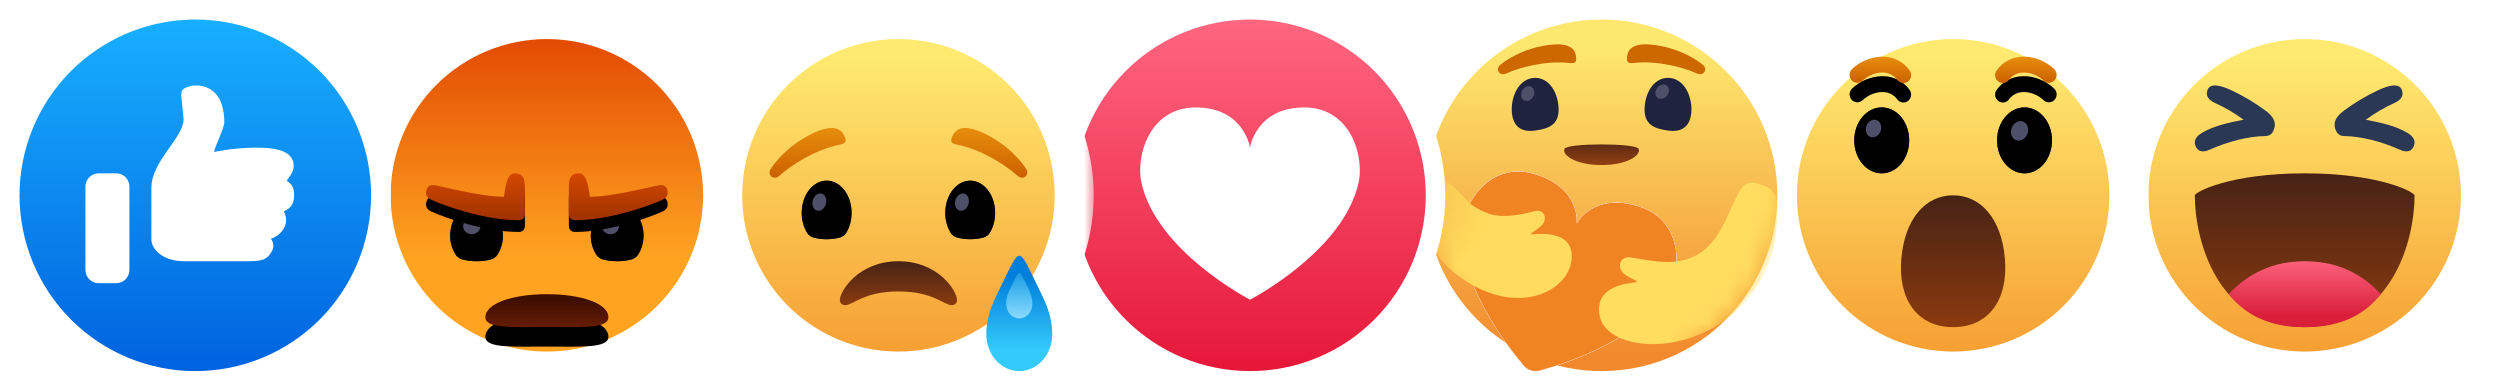 <svg width="128" height="20" viewBox="0 0 128 20" fill="none" xmlns="http://www.w3.org/2000/svg">
<mask id="path-1-outside-1_0_1" maskUnits="userSpaceOnUse" x="108" y="0" width="20" height="20" fill="black">
<rect fill="white" x="108" width="20" height="20"/>
<path d="M127 10C127 12.387 126.052 14.676 124.364 16.364C122.676 18.052 120.387 19 118 19C115.613 19 113.324 18.052 111.636 16.364C109.948 14.676 109 12.387 109 10C109 7.613 109.948 5.324 111.636 3.636C113.324 1.948 115.613 1 118 1C120.387 1 122.676 1.948 124.364 3.636C126.052 5.324 127 7.613 127 10Z"/>
</mask>
<path d="M127 10C127 12.387 126.052 14.676 124.364 16.364C122.676 18.052 120.387 19 118 19C115.613 19 113.324 18.052 111.636 16.364C109.948 14.676 109 12.387 109 10C109 7.613 109.948 5.324 111.636 3.636C113.324 1.948 115.613 1 118 1C120.387 1 122.676 1.948 124.364 3.636C126.052 5.324 127 7.613 127 10Z" fill="url(#paint0_linear_0_1)"/>
<path d="M118 19V20V19ZM109 10H108H109ZM118 1V0V1ZM126 10C126 12.122 125.157 14.157 123.657 15.657L125.071 17.071C126.946 15.196 128 12.652 128 10H126ZM123.657 15.657C122.157 17.157 120.122 18 118 18V20C120.652 20 123.196 18.946 125.071 17.071L123.657 15.657ZM118 18C115.878 18 113.843 17.157 112.343 15.657L110.929 17.071C112.804 18.946 115.348 20 118 20V18ZM112.343 15.657C110.843 14.157 110 12.122 110 10H108C108 12.652 109.054 15.196 110.929 17.071L112.343 15.657ZM110 10C110 7.878 110.843 5.843 112.343 4.343L110.929 2.929C109.054 4.804 108 7.348 108 10H110ZM112.343 4.343C113.843 2.843 115.878 2 118 2V0C115.348 0 112.804 1.054 110.929 2.929L112.343 4.343ZM118 2C120.122 2 122.157 2.843 123.657 4.343L125.071 2.929C123.196 1.054 120.652 0 118 0V2ZM123.657 4.343C125.157 5.843 126 7.878 126 10H128C128 7.348 126.946 4.804 125.071 2.929L123.657 4.343Z" fill="white" mask="url(#path-1-outside-1_0_1)"/>
<path d="M112.375 10.009C112.375 12.276 113.507 16.75 118 16.75C122.492 16.75 123.625 12.276 123.625 10.009C123.625 9.83 121.814 8.875 118 8.875C114.186 8.875 112.375 9.83 112.375 10.009Z" fill="url(#paint1_linear_0_1)"/>
<path d="M114.109 15.062C115.013 16.182 116.254 16.75 118.011 16.75C119.77 16.75 120.998 16.182 121.903 15.062C121.283 14.401 120.104 13.375 118.011 13.375C115.919 13.375 114.73 14.401 114.109 15.062Z" fill="url(#paint2_linear_0_1)"/>
<path d="M115.99 5.662C116.285 5.873 116.554 6.174 116.451 6.548C116.371 6.834 116.233 6.964 115.976 6.966C115.099 6.978 114.055 7.253 113.157 7.654C113.084 7.687 112.935 7.753 112.783 7.75C112.644 7.747 112.501 7.685 112.415 7.483C112.34 7.307 112.333 7.047 112.726 6.811C113.339 6.439 114.14 6.271 114.874 6.131C114.413 5.791 113.917 5.501 113.394 5.267C112.914 5.049 112.967 4.753 113.031 4.592C113.174 4.236 113.716 4.372 114.244 4.621C114.859 4.909 115.444 5.257 115.99 5.662ZM120.014 5.662C120.558 5.257 121.143 4.909 121.757 4.621C122.286 4.372 122.826 4.236 122.97 4.592C123.034 4.753 123.087 5.049 122.607 5.267C122.085 5.501 121.589 5.791 121.13 6.131C121.861 6.269 122.663 6.439 123.275 6.811C123.668 7.047 123.66 7.306 123.586 7.483C123.499 7.686 123.357 7.747 123.218 7.75C123.066 7.753 122.917 7.687 122.844 7.654C121.948 7.253 120.904 6.979 120.027 6.966C119.771 6.964 119.632 6.834 119.552 6.55C119.45 6.175 119.718 5.875 120.014 5.663V5.662Z" fill="#2A3755"/>
<mask id="path-6-outside-2_0_1" maskUnits="userSpaceOnUse" x="90" y="0" width="20" height="20" fill="black">
<rect fill="white" x="90" width="20" height="20"/>
<path d="M109 10C109 12.387 108.052 14.676 106.364 16.364C104.676 18.052 102.387 19 100 19C97.613 19 95.324 18.052 93.636 16.364C91.948 14.676 91 12.387 91 10C91 7.613 91.948 5.324 93.636 3.636C95.324 1.948 97.613 1 100 1C102.387 1 104.676 1.948 106.364 3.636C108.052 5.324 109 7.613 109 10Z"/>
</mask>
<path d="M109 10C109 12.387 108.052 14.676 106.364 16.364C104.676 18.052 102.387 19 100 19C97.613 19 95.324 18.052 93.636 16.364C91.948 14.676 91 12.387 91 10C91 7.613 91.948 5.324 93.636 3.636C95.324 1.948 97.613 1 100 1C102.387 1 104.676 1.948 106.364 3.636C108.052 5.324 109 7.613 109 10Z" fill="url(#paint3_linear_0_1)"/>
<path d="M100 19V20V19ZM91 10H90H91ZM100 1V0V1ZM108 10C108 12.122 107.157 14.157 105.657 15.657L107.071 17.071C108.946 15.196 110 12.652 110 10H108ZM105.657 15.657C104.157 17.157 102.122 18 100 18V20C102.652 20 105.196 18.946 107.071 17.071L105.657 15.657ZM100 18C97.878 18 95.843 17.157 94.343 15.657L92.929 17.071C94.804 18.946 97.348 20 100 20V18ZM94.343 15.657C92.843 14.157 92 12.122 92 10H90C90 12.652 91.054 15.196 92.929 17.071L94.343 15.657ZM92 10C92 7.878 92.843 5.843 94.343 4.343L92.929 2.929C91.054 4.804 90 7.348 90 10H92ZM94.343 4.343C95.843 2.843 97.878 2 100 2V0C97.348 0 94.804 1.054 92.929 2.929L94.343 4.343ZM100 2C102.122 2 104.157 2.843 105.657 4.343L107.071 2.929C105.196 1.054 102.652 0 100 0V2ZM105.657 4.343C107.157 5.843 108 7.878 108 10H110C110 7.348 108.946 4.804 107.071 2.929L105.657 4.343Z" fill="white" mask="url(#path-6-outside-2_0_1)"/>
<path d="M97.348 13.249C97.171 15.325 98.165 16.75 100 16.75C101.834 16.75 102.829 15.325 102.652 13.249C102.475 11.172 101.397 10 100 10C98.603 10 97.525 11.172 97.348 13.249Z" fill="url(#paint4_linear_0_1)"/>
<path d="M94.938 7.188C94.938 6.256 95.566 5.5 96.344 5.5C97.121 5.5 97.75 6.256 97.75 7.188C97.75 8.12 97.121 8.875 96.344 8.875C95.566 8.875 94.938 8.12 94.938 7.188ZM102.25 7.188C102.25 6.256 102.88 5.5 103.656 5.5C104.434 5.5 105.062 6.256 105.062 7.188C105.062 8.12 104.434 8.875 103.656 8.875C102.88 8.875 102.25 8.12 102.25 7.188Z" fill="url(#paint5_linear_0_1)"/>
<g filter="url(#filter0_i_0_1)">
<path d="M94.938 7.188C94.938 6.256 95.566 5.5 96.344 5.5C97.121 5.5 97.75 6.256 97.75 7.188C97.75 8.12 97.121 8.875 96.344 8.875C95.566 8.875 94.938 8.12 94.938 7.188ZM102.25 7.188C102.25 6.256 102.88 5.5 103.656 5.5C104.434 5.5 105.062 6.256 105.062 7.188C105.062 8.12 104.434 8.875 103.656 8.875C102.88 8.875 102.25 8.12 102.25 7.188Z" fill="black"/>
</g>
<path d="M96.041 6.138C96.25 6.185 96.367 6.421 96.302 6.665C96.238 6.911 96.016 7.07 95.807 7.023C95.598 6.976 95.481 6.74 95.546 6.494C95.61 6.251 95.832 6.089 96.041 6.138ZM103.531 6.209C103.763 6.262 103.894 6.524 103.822 6.794C103.75 7.067 103.504 7.244 103.271 7.192C103.04 7.14 102.909 6.877 102.981 6.606C103.052 6.334 103.298 6.156 103.532 6.209H103.531Z" fill="#4E506A"/>
<g filter="url(#filter1_d_0_1)">
<path d="M103.451 2.908C103.51 2.902 103.568 2.9 103.628 2.9C104.176 2.9 104.742 3.13 105.172 3.532C105.249 3.606 105.295 3.707 105.3 3.814C105.304 3.921 105.267 4.026 105.196 4.106C105.162 4.146 105.12 4.178 105.073 4.2C105.026 4.223 104.975 4.236 104.923 4.239C104.871 4.241 104.819 4.233 104.77 4.215C104.721 4.197 104.676 4.169 104.638 4.133C104.329 3.842 103.9 3.683 103.522 3.718C103.391 3.728 103.264 3.766 103.149 3.831C103.035 3.895 102.935 3.984 102.859 4.09C102.828 4.132 102.789 4.168 102.744 4.194C102.7 4.221 102.65 4.238 102.599 4.245C102.547 4.252 102.495 4.249 102.444 4.236C102.394 4.222 102.347 4.199 102.306 4.167C102.222 4.1 102.167 4.003 102.153 3.897C102.139 3.791 102.167 3.683 102.231 3.597C102.373 3.401 102.555 3.237 102.766 3.119C102.976 3 103.21 2.928 103.451 2.908ZM94.828 3.532C95.246 3.136 95.796 2.91 96.372 2.9C96.644 2.894 96.913 2.955 97.156 3.076C97.4 3.197 97.61 3.376 97.769 3.597C97.833 3.683 97.861 3.79 97.847 3.897C97.833 4.003 97.778 4.1 97.695 4.167C97.654 4.199 97.607 4.222 97.556 4.236C97.506 4.249 97.454 4.252 97.402 4.245C97.35 4.238 97.301 4.221 97.256 4.194C97.211 4.168 97.172 4.132 97.141 4.09C97.065 3.984 96.965 3.895 96.851 3.831C96.736 3.766 96.609 3.728 96.478 3.718C96.101 3.683 95.671 3.842 95.362 4.133C95.324 4.169 95.279 4.197 95.23 4.215C95.181 4.233 95.129 4.241 95.077 4.239C95.025 4.236 94.974 4.223 94.927 4.2C94.88 4.178 94.838 4.146 94.804 4.106C94.733 4.026 94.696 3.921 94.7 3.814C94.705 3.707 94.751 3.606 94.828 3.532Z" fill="black"/>
</g>
<path d="M103.451 2.908C103.51 2.902 103.568 2.9 103.628 2.9C104.176 2.9 104.742 3.13 105.172 3.532C105.249 3.606 105.295 3.707 105.3 3.814C105.304 3.921 105.267 4.026 105.196 4.106C105.162 4.146 105.12 4.178 105.073 4.2C105.026 4.223 104.975 4.236 104.923 4.239C104.871 4.241 104.819 4.233 104.77 4.215C104.721 4.197 104.676 4.169 104.638 4.133C104.329 3.842 103.9 3.683 103.522 3.718C103.391 3.728 103.264 3.766 103.149 3.831C103.035 3.895 102.935 3.984 102.859 4.09C102.828 4.132 102.789 4.168 102.744 4.194C102.7 4.221 102.65 4.238 102.599 4.245C102.547 4.252 102.495 4.249 102.444 4.236C102.394 4.222 102.347 4.199 102.306 4.167C102.222 4.1 102.167 4.003 102.153 3.897C102.139 3.791 102.167 3.683 102.231 3.597C102.373 3.401 102.555 3.237 102.766 3.119C102.976 3 103.21 2.928 103.451 2.908ZM94.828 3.532C95.246 3.136 95.796 2.91 96.372 2.9C96.644 2.894 96.913 2.955 97.156 3.076C97.4 3.197 97.61 3.376 97.769 3.597C97.833 3.683 97.861 3.79 97.847 3.897C97.833 4.003 97.778 4.1 97.695 4.167C97.654 4.199 97.607 4.222 97.556 4.236C97.506 4.249 97.454 4.252 97.402 4.245C97.35 4.238 97.301 4.221 97.256 4.194C97.211 4.168 97.172 4.132 97.141 4.09C97.065 3.984 96.965 3.895 96.851 3.831C96.736 3.766 96.609 3.728 96.478 3.718C96.101 3.683 95.671 3.842 95.362 4.133C95.324 4.169 95.279 4.197 95.23 4.215C95.181 4.233 95.129 4.241 95.077 4.239C95.025 4.236 94.974 4.223 94.927 4.2C94.88 4.178 94.838 4.146 94.804 4.106C94.733 4.026 94.696 3.921 94.7 3.814C94.705 3.707 94.751 3.606 94.828 3.532Z" fill="url(#paint6_linear_0_1)"/>
<path d="M82 19.5C87.247 19.5 91.5 15.247 91.5 10C91.5 4.753 87.247 0.5 82 0.5C76.753 0.5 72.5 4.753 72.5 10C72.5 15.247 76.753 19.5 82 19.5Z" fill="url(#paint7_linear_0_1)" stroke="white"/>
<path fill-rule="evenodd" clip-rule="evenodd" d="M83.901 7.623C83.787 7.318 80.214 7.318 80.1 7.623C79.968 7.979 80.781 8.463 82.001 8.449C83.221 8.463 84.032 7.978 83.901 7.623Z" fill="url(#paint8_linear_0_1)"/>
<path fill-rule="evenodd" clip-rule="evenodd" d="M79.801 5.613C79.802 6.369 79.318 6.591 78.601 6.683C77.891 6.79 77.413 6.476 77.401 5.613C77.392 4.887 77.783 4.001 78.601 3.984C79.418 4.001 79.799 4.887 79.801 5.613Z" fill="url(#paint9_radial_0_1)"/>
<path fill-rule="evenodd" clip-rule="evenodd" d="M78.48 4.506C78.598 4.644 78.577 4.883 78.432 5.042C78.287 5.199 78.075 5.216 77.957 5.078C77.839 4.94 77.86 4.701 78.005 4.544C78.15 4.385 78.362 4.369 78.48 4.506V4.506Z" fill="#4E506A"/>
<path fill-rule="evenodd" clip-rule="evenodd" d="M84.202 5.613C84.201 6.369 84.684 6.591 85.402 6.683C86.112 6.79 86.59 6.476 86.601 5.613C86.611 4.887 86.22 4.001 85.402 3.984C84.583 4.001 84.202 4.887 84.202 5.613Z" fill="url(#paint10_radial_0_1)"/>
<path fill-rule="evenodd" clip-rule="evenodd" d="M85.407 4.452C85.503 4.607 85.445 4.84 85.278 4.974C85.111 5.108 84.898 5.092 84.803 4.937C84.707 4.783 84.765 4.549 84.932 4.416C85.098 4.282 85.312 4.298 85.407 4.452Z" fill="#4E506A"/>
<path fill-rule="evenodd" clip-rule="evenodd" d="M76.797 3.334C76.562 3.533 76.752 3.939 77.148 3.753C77.781 3.457 79.138 3.091 80.331 3.225C80.647 3.26 80.75 3.213 80.68 2.822C80.611 2.437 80.246 2.185 79.341 2.297C77.937 2.468 77.032 3.136 76.797 3.334Z" fill="url(#paint11_radial_0_1)"/>
<path fill-rule="evenodd" clip-rule="evenodd" d="M84.659 2.295C83.754 2.184 83.389 2.437 83.32 2.821C83.25 3.212 83.353 3.258 83.669 3.223C84.862 3.09 86.217 3.455 86.852 3.752C87.248 3.938 87.438 3.531 87.203 3.333C86.968 3.136 86.063 2.468 84.659 2.295Z" fill="url(#paint12_radial_0_1)"/>
<path d="M83.894 10.568C81.547 9.838 80.723 11.454 80.723 11.454C80.723 11.454 80.961 9.655 78.614 8.926C76.357 8.224 74.988 10.304 74.883 11.612C74.656 14.427 77.096 17.622 78.009 18.71C78.213 18.953 78.538 19.053 78.843 18.969C80.213 18.591 84.033 17.342 85.444 14.895C86.098 13.76 86.15 11.27 83.894 10.568Z" fill="url(#paint13_linear_0_1)"/>
<path d="M83.894 10.568C81.547 9.838 80.723 11.454 80.723 11.454C80.723 11.454 80.961 9.655 78.614 8.926C76.357 8.224 74.988 10.304 74.883 11.612C74.656 14.427 77.096 17.622 78.009 18.71C78.213 18.953 78.538 19.053 78.843 18.969C80.213 18.591 84.033 17.342 85.444 14.895C86.098 13.76 86.15 11.27 83.894 10.568Z" fill="url(#paint14_radial_0_1)"/>
<path d="M83.894 10.568C81.547 9.838 80.723 11.454 80.723 11.454C80.723 11.454 80.961 9.655 78.614 8.926C76.357 8.224 74.988 10.304 74.883 11.612C74.656 14.427 77.096 17.622 78.009 18.71C78.213 18.953 78.538 19.053 78.843 18.969C80.213 18.591 84.033 17.342 85.444 14.895C86.098 13.76 86.15 11.27 83.894 10.568Z" fill="url(#paint15_radial_0_1)"/>
<path style="mix-blend-mode:multiply" d="M83.894 10.568C81.547 9.838 80.723 11.454 80.723 11.454C80.723 11.454 80.961 9.655 78.614 8.926C76.357 8.224 74.988 10.304 74.883 11.612C74.656 14.427 77.096 17.622 78.009 18.71C78.213 18.953 78.538 19.053 78.843 18.969C80.213 18.591 84.033 17.342 85.444 14.895C86.098 13.76 86.15 11.27 83.894 10.568Z" fill="url(#paint16_radial_0_1)"/>
<path style="mix-blend-mode:multiply" d="M83.894 10.568C81.547 9.838 80.723 11.454 80.723 11.454C80.723 11.454 80.961 9.655 78.614 8.926C76.357 8.224 74.988 10.304 74.883 11.612C74.656 14.427 77.096 17.622 78.009 18.71C78.213 18.953 78.538 19.053 78.843 18.969C80.213 18.591 84.033 17.342 85.444 14.895C86.098 13.76 86.15 11.27 83.894 10.568Z" fill="url(#paint17_radial_0_1)"/>
<path style="mix-blend-mode:multiply" d="M83.894 10.568C81.547 9.838 80.723 11.454 80.723 11.454C80.723 11.454 80.961 9.655 78.614 8.926C76.357 8.224 74.988 10.304 74.883 11.612C74.656 14.427 77.096 17.622 78.009 18.71C78.213 18.953 78.538 19.053 78.843 18.969C80.213 18.591 84.033 17.342 85.444 14.895C86.098 13.76 86.15 11.27 83.894 10.568Z" fill="url(#paint18_radial_0_1)"/>
<path style="mix-blend-mode:multiply" d="M83.894 10.568C81.547 9.838 80.723 11.454 80.723 11.454C80.723 11.454 80.961 9.655 78.614 8.926C76.357 8.224 74.988 10.304 74.883 11.612C74.656 14.427 77.096 17.622 78.009 18.71C78.213 18.953 78.538 19.053 78.843 18.969C80.213 18.591 84.033 17.342 85.444 14.895C86.098 13.76 86.15 11.27 83.894 10.568Z" fill="url(#paint19_radial_0_1)"/>
<path style="mix-blend-mode:multiply" d="M83.894 10.568C81.547 9.838 80.723 11.454 80.723 11.454C80.723 11.454 80.961 9.655 78.614 8.926C76.357 8.224 74.988 10.304 74.883 11.612C74.656 14.427 77.096 17.622 78.009 18.71C78.213 18.953 78.538 19.053 78.843 18.969C80.213 18.591 84.033 17.342 85.444 14.895C86.098 13.76 86.15 11.27 83.894 10.568Z" fill="url(#paint20_radial_0_1)"/>
<mask id="mask0_0_1" style="mask-type:alpha" maskUnits="userSpaceOnUse" x="73" y="1" width="18" height="18">
<path d="M91 10C91 14.971 86.971 19 82 19C77.029 19 73 14.971 73 10C73 5.029 77.029 1 82 1C86.971 1 91 5.029 91 10Z" fill="white"/>
</mask>
<g mask="url(#mask0_0_1)">
<path fill-rule="evenodd" clip-rule="evenodd" d="M74.488 9.623C73.9 9.051 72.865 8.789 72.747 10.115C72.654 11.152 73.14 12.885 74.37 13.892C77.464 16.423 80.383 14.977 80.471 13.21C80.541 11.817 78.948 11.967 78.434 11.995C78.399 11.997 78.383 11.95 78.414 11.931C78.522 11.861 78.7 11.74 78.887 11.582C79.29 11.242 79.084 10.651 78.52 10.821C78.434 10.847 77.061 11.257 76.191 10.928C75.204 10.556 75.085 10.207 74.488 9.623Z" fill="url(#paint21_radial_0_1)"/>
<path fill-rule="evenodd" clip-rule="evenodd" d="M89.044 9.82C89.394 9.142 89.95 9.38 90.263 9.484C90.724 9.638 90.999 9.924 90.999 10.641C90.999 12.341 90.717 13.918 89.298 15.501C86.7 18.399 82.281 18.016 81.907 16.188C81.598 14.672 83.238 14.52 83.765 14.449C83.801 14.445 83.807 14.389 83.775 14.375C83.588 14.29 83.408 14.194 83.235 14.085C82.766 13.793 82.873 13.104 83.475 13.178C84.156 13.279 84.998 13.471 85.724 13.399C87.825 13.188 88.221 11.412 89.044 9.82Z" fill="url(#paint22_radial_0_1)"/>
</g>
<path d="M70.718 3.282C68.936 1.501 66.52 0.5 64 0.5H63.5V0.513C61.163 0.636 58.946 1.619 57.282 3.282C55.501 5.064 54.5 7.48 54.5 10C54.5 12.52 55.501 14.936 57.282 16.718C59.064 18.499 61.48 19.5 64 19.5C66.52 19.5 68.936 18.499 70.718 16.718C72.499 14.936 73.5 12.52 73.5 10C73.5 7.48 72.499 5.064 70.718 3.282Z" fill="url(#paint23_linear_0_1)" stroke="white"/>
<path d="M66.782 5.5C64.309 5.5 64 7.552 64 7.552C64 7.552 63.692 5.5 61.219 5.5C58.841 5.5 58.148 8 58.438 9.336C59.203 12.869 64 15.344 64 15.344C64 15.344 68.798 12.869 69.563 9.336C69.852 8 69.158 5.5 66.782 5.5Z" fill="white"/>
<mask id="path-35-outside-3_0_1" maskUnits="userSpaceOnUse" x="36" y="0" width="20" height="20" fill="black">
<rect fill="white" x="36" width="20" height="20"/>
<path d="M55 10C55 12.387 54.052 14.676 52.364 16.364C50.676 18.052 48.387 19 46 19C43.613 19 41.324 18.052 39.636 16.364C37.948 14.676 37 12.387 37 10C37 7.613 37.948 5.324 39.636 3.636C41.324 1.948 43.613 1 46 1C48.387 1 50.676 1.948 52.364 3.636C54.052 5.324 55 7.613 55 10Z"/>
</mask>
<path d="M55 10C55 12.387 54.052 14.676 52.364 16.364C50.676 18.052 48.387 19 46 19C43.613 19 41.324 18.052 39.636 16.364C37.948 14.676 37 12.387 37 10C37 7.613 37.948 5.324 39.636 3.636C41.324 1.948 43.613 1 46 1C48.387 1 50.676 1.948 52.364 3.636C54.052 5.324 55 7.613 55 10Z" fill="url(#paint24_linear_0_1)"/>
<path d="M46 19V20V19ZM37 10H36H37ZM46 1V0V1ZM54 10C54 12.122 53.157 14.157 51.657 15.657L53.071 17.071C54.946 15.196 56 12.652 56 10H54ZM51.657 15.657C50.157 17.157 48.122 18 46 18V20C48.652 20 51.196 18.946 53.071 17.071L51.657 15.657ZM46 18C43.878 18 41.843 17.157 40.343 15.657L38.929 17.071C40.804 18.946 43.348 20 46 20V18ZM40.343 15.657C38.843 14.157 38 12.122 38 10H36C36 12.652 37.054 15.196 38.929 17.071L40.343 15.657ZM38 10C38 7.878 38.843 5.843 40.343 4.343L38.929 2.929C37.054 4.804 36 7.348 36 10H38ZM40.343 4.343C41.843 2.843 43.878 2 46 2V0C43.348 0 40.804 1.054 38.929 2.929L40.343 4.343ZM46 2C48.122 2 50.157 2.843 51.657 4.343L53.071 2.929C51.196 1.054 48.652 0 46 0V2ZM51.657 4.343C53.157 5.843 54 7.878 54 10H56C56 7.348 54.946 4.804 53.071 2.929L51.657 4.343Z" fill="white" mask="url(#path-35-outside-3_0_1)"/>
<path d="M43 15.361C43 15.515 43.105 15.625 43.281 15.625C43.676 15.625 44.221 14.922 46 14.922C47.779 14.922 48.325 15.625 48.719 15.625C48.895 15.625 49 15.515 49 15.361C49 14.914 48.056 13.375 46 13.375C43.944 13.375 43 14.914 43 15.361Z" fill="url(#paint25_linear_0_1)"/>
<path d="M41.049 10.9C41.049 9.989 41.621 9.251 42.325 9.251C43.03 9.251 43.6 9.989 43.6 10.9C43.6 11.28 43.5 11.631 43.333 11.91C43.258 12.036 43.136 12.127 42.994 12.163C42.837 12.205 42.597 12.25 42.325 12.25C42.051 12.25 41.815 12.205 41.655 12.163C41.514 12.127 41.392 12.036 41.318 11.91C41.138 11.604 41.045 11.255 41.049 10.9ZM48.4 10.9C48.4 9.989 48.971 9.251 49.674 9.251C50.38 9.251 50.95 9.989 50.95 10.9C50.95 11.28 50.85 11.631 50.682 11.91C50.645 11.973 50.596 12.027 50.538 12.07C50.48 12.114 50.414 12.146 50.344 12.163C49.905 12.277 49.445 12.277 49.006 12.163C48.936 12.146 48.87 12.114 48.812 12.07C48.753 12.027 48.704 11.973 48.667 11.91C48.488 11.604 48.396 11.255 48.4 10.9Z" fill="url(#paint26_linear_0_1)"/>
<g filter="url(#filter2_i_0_1)">
<path d="M41.049 10.9C41.049 9.989 41.621 9.251 42.325 9.251C43.03 9.251 43.6 9.989 43.6 10.9C43.6 11.28 43.5 11.631 43.333 11.91C43.258 12.036 43.136 12.127 42.994 12.163C42.837 12.205 42.597 12.25 42.325 12.25C42.051 12.25 41.815 12.205 41.655 12.163C41.514 12.127 41.392 12.036 41.318 11.91C41.138 11.604 41.045 11.255 41.049 10.9ZM48.4 10.9C48.4 9.989 48.971 9.251 49.674 9.251C50.38 9.251 50.95 9.989 50.95 10.9C50.95 11.28 50.85 11.631 50.682 11.91C50.645 11.973 50.596 12.027 50.538 12.07C50.48 12.114 50.414 12.146 50.344 12.163C49.905 12.277 49.445 12.277 49.006 12.163C48.936 12.146 48.87 12.114 48.812 12.07C48.753 12.027 48.704 11.973 48.667 11.91C48.488 11.604 48.396 11.255 48.4 10.9Z" fill="black"/>
</g>
<path d="M42.193 9.984C42.337 10.125 42.346 10.403 42.212 10.604C42.077 10.804 41.852 10.854 41.708 10.712C41.564 10.572 41.556 10.294 41.689 10.093C41.824 9.892 42.049 9.844 42.193 9.984ZM49.493 9.984C49.637 10.125 49.646 10.403 49.513 10.604C49.378 10.804 49.153 10.854 49.007 10.712C48.864 10.572 48.856 10.294 48.99 10.093C49.124 9.892 49.349 9.844 49.493 9.984Z" fill="#4E506A"/>
<path d="M41.677 6.797C42.05 6.625 42.347 6.551 42.578 6.551C42.889 6.551 43.085 6.685 43.197 6.895C43.393 7.265 43.304 7.346 42.974 7.411C41.73 7.663 40.48 8.471 39.937 8.975C39.599 9.29 39.275 8.941 39.447 8.667C39.62 8.392 40.318 7.424 41.677 6.797ZM48.803 6.895C48.915 6.685 49.111 6.551 49.422 6.551C49.654 6.551 49.95 6.625 50.323 6.797C51.682 7.424 52.38 8.392 52.552 8.667C52.724 8.941 52.401 9.29 52.063 8.975C51.519 8.471 50.27 7.663 49.025 7.411C48.694 7.346 48.608 7.265 48.803 6.895Z" fill="url(#paint27_linear_0_1)"/>
<path d="M52.188 19C51.256 19 50.5 18.159 50.5 17.12C50.5 16.083 50.901 15.382 51.223 14.705C51.896 13.29 52.029 13.094 52.188 13.094C52.346 13.094 52.479 13.29 53.152 14.705C53.474 15.382 53.875 16.083 53.875 17.12C53.875 18.159 53.119 19 52.188 19Z" fill="url(#paint28_linear_0_1)"/>
<path d="M52.188 16.307C51.819 16.307 51.519 15.974 51.519 15.564C51.519 15.152 51.678 14.875 51.806 14.606C52.072 14.046 52.124 13.969 52.188 13.969C52.251 13.969 52.303 14.046 52.569 14.606C52.697 14.876 52.856 15.152 52.856 15.563C52.856 15.974 52.556 16.307 52.188 16.307Z" fill="url(#paint29_linear_0_1)"/>
<mask id="path-44-outside-4_0_1" maskUnits="userSpaceOnUse" x="18" y="0" width="20" height="20" fill="black">
<rect fill="white" x="18" width="20" height="20"/>
<path d="M37 10C37 12.387 36.052 14.676 34.364 16.364C32.676 18.052 30.387 19 28 19C25.613 19 23.324 18.052 21.636 16.364C19.948 14.676 19 12.387 19 10C19 7.613 19.948 5.324 21.636 3.636C23.324 1.948 25.613 1 28 1C30.387 1 32.676 1.948 34.364 3.636C36.052 5.324 37 7.613 37 10Z"/>
</mask>
<path d="M37 10C37 12.387 36.052 14.676 34.364 16.364C32.676 18.052 30.387 19 28 19C25.613 19 23.324 18.052 21.636 16.364C19.948 14.676 19 12.387 19 10C19 7.613 19.948 5.324 21.636 3.636C23.324 1.948 25.613 1 28 1C30.387 1 32.676 1.948 34.364 3.636C36.052 5.324 37 7.613 37 10Z" fill="url(#paint30_linear_0_1)"/>
<path d="M28 19V20V19ZM19 10H18H19ZM28 1V0V1ZM36 10C36 12.122 35.157 14.157 33.657 15.657L35.071 17.071C36.946 15.196 38 12.652 38 10H36ZM33.657 15.657C32.157 17.157 30.122 18 28 18V20C30.652 20 33.196 18.946 35.071 17.071L33.657 15.657ZM28 18C25.878 18 23.843 17.157 22.343 15.657L20.929 17.071C22.804 18.946 25.348 20 28 20V18ZM22.343 15.657C20.843 14.157 20 12.122 20 10H18C18 12.652 19.054 15.196 20.929 17.071L22.343 15.657ZM20 10C20 7.878 20.843 5.843 22.343 4.343L20.929 2.929C19.054 4.804 18 7.348 18 10H20ZM22.343 4.343C23.843 2.843 25.878 2 28 2V0C25.348 0 22.804 1.054 20.929 2.929L22.343 4.343ZM28 2C30.122 2 32.157 2.843 33.657 4.343L35.071 2.929C33.196 1.054 30.652 0 28 0V2ZM33.657 4.343C35.157 5.843 36 7.878 36 10H38C38 7.348 36.946 4.804 35.071 2.929L33.657 4.343Z" fill="white" mask="url(#path-44-outside-4_0_1)"/>
<g filter="url(#filter3_d_0_1)">
<path d="M24.85 16.245C24.85 16.839 26.26 16.744 28 16.744C29.739 16.744 31.15 16.839 31.15 16.245C31.15 15.529 29.739 15.062 28 15.062C26.26 15.062 24.85 15.529 24.85 16.245Z" fill="black"/>
</g>
<path d="M24.85 16.245C24.85 16.839 26.26 16.744 28 16.744C29.739 16.744 31.15 16.839 31.15 16.245C31.15 15.529 29.739 15.062 28 15.062C26.26 15.062 24.85 15.529 24.85 16.245Z" fill="url(#paint31_linear_0_1)"/>
<path d="M23.05 12.06C23.05 11.17 23.655 10.45 24.4 10.45C25.146 10.45 25.75 11.17 25.75 12.06C25.75 12.43 25.645 12.772 25.466 13.043C25.383 13.168 25.255 13.257 25.109 13.291C24.94 13.331 24.689 13.375 24.4 13.375C24.111 13.375 23.859 13.331 23.691 13.291C23.545 13.257 23.417 13.168 23.334 13.043C23.145 12.75 23.047 12.408 23.05 12.06ZM30.25 12.06C30.25 11.17 30.854 10.45 31.6 10.45C32.345 10.45 32.95 11.17 32.95 12.06C32.95 12.43 32.844 12.772 32.666 13.043C32.583 13.168 32.455 13.257 32.309 13.291C32.077 13.346 31.839 13.374 31.6 13.375C31.311 13.375 31.06 13.331 30.891 13.291C30.745 13.257 30.616 13.168 30.532 13.043C30.345 12.75 30.247 12.408 30.25 12.06Z" fill="url(#paint32_linear_0_1)"/>
<g filter="url(#filter4_i_0_1)">
<path d="M23.05 12.06C23.05 11.17 23.655 10.45 24.4 10.45C25.146 10.45 25.75 11.17 25.75 12.06C25.75 12.43 25.645 12.772 25.466 13.043C25.383 13.168 25.255 13.257 25.109 13.291C24.94 13.331 24.689 13.375 24.4 13.375C24.111 13.375 23.859 13.331 23.691 13.291C23.545 13.257 23.417 13.168 23.334 13.043C23.145 12.75 23.047 12.408 23.05 12.06ZM30.25 12.06C30.25 11.17 30.854 10.45 31.6 10.45C32.345 10.45 32.95 11.17 32.95 12.06C32.95 12.43 32.844 12.772 32.666 13.043C32.583 13.168 32.455 13.257 32.309 13.291C32.077 13.346 31.839 13.374 31.6 13.375C31.311 13.375 31.06 13.331 30.891 13.291C30.745 13.257 30.616 13.168 30.532 13.043C30.345 12.75 30.247 12.408 30.25 12.06Z" fill="black"/>
</g>
<path d="M24.589 11.5C24.595 11.526 24.597 11.553 24.597 11.579C24.597 11.806 24.399 11.991 24.154 11.991C23.91 11.991 23.712 11.806 23.712 11.579C23.712 11.486 23.745 11.399 23.802 11.331C24.053 11.39 24.318 11.448 24.589 11.5ZM31.256 11.991C31.018 11.991 30.825 11.819 30.814 11.6C31.105 11.557 31.394 11.504 31.675 11.447C31.691 11.49 31.699 11.535 31.698 11.581C31.698 11.806 31.501 11.991 31.256 11.991Z" fill="#4F4F67"/>
<g filter="url(#filter5_d_0_1)">
<path d="M29.125 9.55C29.125 9.048 29.308 8.875 29.626 8.875C29.941 8.875 30.091 9.185 30.195 10.074C31.464 10.074 33.613 9.473 33.82 9.473C34.02 9.473 34.131 9.569 34.176 9.774C34.216 9.952 34.15 10.12 33.928 10.224C33.229 10.547 31.179 11.276 29.446 11.276C29.257 11.276 29.125 11.179 29.125 10.937V9.55ZM25.805 10.074C25.909 9.185 26.059 8.875 26.374 8.875C26.692 8.875 26.875 9.048 26.875 9.55V10.937C26.875 11.179 26.743 11.276 26.554 11.276C24.821 11.276 22.771 10.547 22.072 10.224C21.85 10.12 21.784 9.952 21.824 9.774C21.87 9.569 21.981 9.473 22.18 9.473C22.387 9.473 24.536 10.074 25.805 10.074Z" fill="black"/>
</g>
<path d="M29.125 9.55C29.125 9.048 29.308 8.875 29.626 8.875C29.941 8.875 30.091 9.185 30.195 10.074C31.464 10.074 33.613 9.473 33.82 9.473C34.02 9.473 34.131 9.569 34.176 9.774C34.216 9.952 34.15 10.12 33.928 10.224C33.229 10.547 31.179 11.276 29.446 11.276C29.257 11.276 29.125 11.179 29.125 10.937V9.55ZM25.805 10.074C25.909 9.185 26.059 8.875 26.374 8.875C26.692 8.875 26.875 9.048 26.875 9.55V10.937C26.875 11.179 26.743 11.276 26.554 11.276C24.821 11.276 22.771 10.547 22.072 10.224C21.85 10.12 21.784 9.952 21.824 9.774C21.87 9.569 21.981 9.473 22.18 9.473C22.387 9.473 24.536 10.074 25.805 10.074Z" fill="url(#paint33_linear_0_1)"/>
<path d="M16.718 3.282C14.936 1.501 12.52 0.5 10 0.5H9.5V0.513C7.163 0.636 4.946 1.619 3.282 3.282C1.501 5.064 0.5 7.48 0.5 10C0.5 12.52 1.501 14.936 3.282 16.718C5.064 18.499 7.48 19.5 10 19.5C12.52 19.5 14.936 18.499 16.718 16.718C18.499 14.936 19.5 12.52 19.5 10C19.5 7.48 18.499 5.064 16.718 3.282Z" fill="url(#paint34_linear_0_1)" stroke="white"/>
<path d="M14.682 9.255C14.88 9.394 15.062 9.531 15.062 10.014C15.062 10.497 14.805 10.693 14.529 10.829C14.642 11.013 14.678 11.233 14.629 11.443C14.543 11.83 14.188 12.131 13.873 12.22C14.009 12.438 14.052 12.653 13.89 12.917C13.682 13.249 13.501 13.375 12.7 13.375H9.438C8.326 13.375 7.75 12.761 7.75 12.25V9.623C7.75 8.239 9.4 7.064 9.4 6.102L9.281 4.904C9.275 4.831 9.29 4.652 9.346 4.6C9.436 4.511 9.685 4.375 10.061 4.375C10.306 4.375 10.469 4.421 10.662 4.513C11.315 4.825 11.485 5.614 11.485 6.248C11.485 6.553 11.019 7.466 10.956 7.783C10.956 7.783 11.932 7.567 13.07 7.559C14.264 7.552 15.038 7.772 15.038 8.506C15.038 8.8 14.791 9.094 14.682 9.255ZM5.05 8.875H5.95C6.129 8.875 6.301 8.946 6.427 9.073C6.554 9.199 6.625 9.371 6.625 9.55V13.825C6.625 14.004 6.554 14.176 6.427 14.302C6.301 14.429 6.129 14.5 5.95 14.5H5.05C4.871 14.5 4.699 14.429 4.573 14.302C4.446 14.176 4.375 14.004 4.375 13.825V9.55C4.375 9.371 4.446 9.199 4.573 9.073C4.699 8.946 4.871 8.875 5.05 8.875Z" fill="white"/>
<defs>
<filter id="filter0_i_0_1" x="94.938" y="5.5" width="10.125" height="3.375" filterUnits="userSpaceOnUse" color-interpolation-filters="sRGB">
<feFlood flood-opacity="0" result="BackgroundImageFix"/>
<feBlend mode="normal" in="SourceGraphic" in2="BackgroundImageFix" result="shape"/>
<feColorMatrix in="SourceAlpha" type="matrix" values="0 0 0 0 0 0 0 0 0 0 0 0 0 0 0 0 0 0 127 0" result="hardAlpha"/>
<feOffset/>
<feGaussianBlur stdDeviation="0.5"/>
<feComposite in2="hardAlpha" operator="arithmetic" k2="-1" k3="1"/>
<feColorMatrix type="matrix" values="0 0 0 0 0.098 0 0 0 0 0.102 0 0 0 0 0.2 0 0 0 0.82 0"/>
<feBlend mode="normal" in2="shape" result="effect1_innerShadow_0_1"/>
</filter>
<filter id="filter1_d_0_1" x="91.7" y="0.9" width="16.6" height="7.349" filterUnits="userSpaceOnUse" color-interpolation-filters="sRGB">
<feFlood flood-opacity="0" result="BackgroundImageFix"/>
<feColorMatrix in="SourceAlpha" type="matrix" values="0 0 0 0 0 0 0 0 0 0 0 0 0 0 0 0 0 0 127 0" result="hardAlpha"/>
<feOffset dy="1"/>
<feGaussianBlur stdDeviation="1.5"/>
<feColorMatrix type="matrix" values="0 0 0 0 0.804 0 0 0 0 0.388 0 0 0 0 0.004 0 0 0 0.146 0"/>
<feBlend mode="normal" in2="BackgroundImageFix" result="effect1_dropShadow_0_1"/>
<feBlend mode="normal" in="SourceGraphic" in2="effect1_dropShadow_0_1" result="shape"/>
</filter>
<filter id="filter2_i_0_1" x="41.049" y="9.251" width="9.901" height="2.999" filterUnits="userSpaceOnUse" color-interpolation-filters="sRGB">
<feFlood flood-opacity="0" result="BackgroundImageFix"/>
<feBlend mode="normal" in="SourceGraphic" in2="BackgroundImageFix" result="shape"/>
<feColorMatrix in="SourceAlpha" type="matrix" values="0 0 0 0 0 0 0 0 0 0 0 0 0 0 0 0 0 0 127 0" result="hardAlpha"/>
<feOffset/>
<feGaussianBlur stdDeviation="0.5"/>
<feComposite in2="hardAlpha" operator="arithmetic" k2="-1" k3="1"/>
<feColorMatrix type="matrix" values="0 0 0 0 0.041 0 0 0 0 0.043 0 0 0 0 0.092 0 0 0 0.82 0"/>
<feBlend mode="normal" in2="shape" result="effect1_innerShadow_0_1"/>
</filter>
<filter id="filter3_d_0_1" x="23.85" y="15.062" width="8.3" height="3.687" filterUnits="userSpaceOnUse" color-interpolation-filters="sRGB">
<feFlood flood-opacity="0" result="BackgroundImageFix"/>
<feColorMatrix in="SourceAlpha" type="matrix" values="0 0 0 0 0 0 0 0 0 0 0 0 0 0 0 0 0 0 127 0" result="hardAlpha"/>
<feOffset dy="1"/>
<feGaussianBlur stdDeviation="0.5"/>
<feColorMatrix type="matrix" values="0 0 0 0 1 0 0 0 0 0.51 0 0 0 0 0 0 0 0 0.371 0"/>
<feBlend mode="normal" in2="BackgroundImageFix" result="effect1_dropShadow_0_1"/>
<feBlend mode="normal" in="SourceGraphic" in2="effect1_dropShadow_0_1" result="shape"/>
</filter>
<filter id="filter4_i_0_1" x="23.05" y="10.45" width="9.9" height="2.925" filterUnits="userSpaceOnUse" color-interpolation-filters="sRGB">
<feFlood flood-opacity="0" result="BackgroundImageFix"/>
<feBlend mode="normal" in="SourceGraphic" in2="BackgroundImageFix" result="shape"/>
<feColorMatrix in="SourceAlpha" type="matrix" values="0 0 0 0 0 0 0 0 0 0 0 0 0 0 0 0 0 0 127 0" result="hardAlpha"/>
<feOffset/>
<feGaussianBlur stdDeviation="0.5"/>
<feComposite in2="hardAlpha" operator="arithmetic" k2="-1" k3="1"/>
<feColorMatrix type="matrix" values="0 0 0 0 0.039 0 0 0 0 0.041 0 0 0 0 0.088 0 0 0 1 0"/>
<feBlend mode="normal" in2="shape" result="effect1_innerShadow_0_1"/>
</filter>
<filter id="filter5_d_0_1" x="21.713" y="8.875" width="12.574" height="3.101" filterUnits="userSpaceOnUse" color-interpolation-filters="sRGB">
<feFlood flood-opacity="0" result="BackgroundImageFix"/>
<feColorMatrix in="SourceAlpha" type="matrix" values="0 0 0 0 0 0 0 0 0 0 0 0 0 0 0 0 0 0 127 0" result="hardAlpha"/>
<feOffset dy="0.6"/>
<feGaussianBlur stdDeviation="0.05"/>
<feColorMatrix type="matrix" values="0 0 0 0 0.566 0 0 0 0 0.151 0 0 0 0 0 0 0 0 0.15 0"/>
<feBlend mode="normal" in2="BackgroundImageFix" result="effect1_dropShadow_0_1"/>
<feBlend mode="normal" in="SourceGraphic" in2="effect1_dropShadow_0_1" result="shape"/>
</filter>
<linearGradient id="paint0_linear_0_1" x1="118" y1="2.845" x2="118" y2="19" gradientUnits="userSpaceOnUse">
<stop stop-color="#FEEA70"/>
<stop offset="1" stop-color="#F69B30"/>
</linearGradient>
<linearGradient id="paint1_linear_0_1" x1="118" y1="8.875" x2="118" y2="16.75" gradientUnits="userSpaceOnUse">
<stop stop-color="#472315"/>
<stop offset="1" stop-color="#8B3A0E"/>
</linearGradient>
<linearGradient id="paint2_linear_0_1" x1="118.006" y1="13.375" x2="118.006" y2="16.139" gradientUnits="userSpaceOnUse">
<stop stop-color="#FC607C"/>
<stop offset="1" stop-color="#D91F3A"/>
</linearGradient>
<linearGradient id="paint3_linear_0_1" x1="100" y1="2.845" x2="100" y2="19" gradientUnits="userSpaceOnUse">
<stop stop-color="#FEEA70"/>
<stop offset="1" stop-color="#F69B30"/>
</linearGradient>
<linearGradient id="paint4_linear_0_1" x1="100" y1="10" x2="100" y2="16.75" gradientUnits="userSpaceOnUse">
<stop stop-color="#472315"/>
<stop offset="1" stop-color="#8B3A0E"/>
</linearGradient>
<linearGradient id="paint5_linear_0_1" x1="100" y1="5.5" x2="100" y2="8.875" gradientUnits="userSpaceOnUse">
<stop stop-color="#191A33"/>
<stop offset="0.872" stop-color="#3B426A"/>
</linearGradient>
<linearGradient id="paint6_linear_0_1" x1="100" y1="2.9" x2="100" y2="4.249" gradientUnits="userSpaceOnUse">
<stop stop-color="#E78E0D"/>
<stop offset="1" stop-color="#CB6000"/>
</linearGradient>
<linearGradient id="paint7_linear_0_1" x1="82" y1="18.106" x2="82" y2="2.335" gradientUnits="userSpaceOnUse">
<stop stop-color="#F28A2D"/>
<stop offset="1" stop-color="#FDE86F"/>
</linearGradient>
<linearGradient id="paint8_linear_0_1" x1="82" y1="6.972" x2="82" y2="8.575" gradientUnits="userSpaceOnUse">
<stop stop-color="#482314"/>
<stop offset="1" stop-color="#9A4111"/>
</linearGradient>
<radialGradient id="paint9_radial_0_1" cx="0" cy="0" r="1" gradientUnits="userSpaceOnUse" gradientTransform="translate(77.622 -2.701) rotate(-90) scale(1.847 2.371)">
<stop stop-color="#3B446B"/>
<stop offset="0.688" stop-color="#202340"/>
</radialGradient>
<radialGradient id="paint10_radial_0_1" cx="0" cy="0" r="1" gradientUnits="userSpaceOnUse" gradientTransform="translate(77.605 -8.686) rotate(-90) scale(1.847 2.371)">
<stop stop-color="#3B446B"/>
<stop offset="0.688" stop-color="#202340"/>
</radialGradient>
<radialGradient id="paint11_radial_0_1" cx="0" cy="0" r="1" gradientUnits="userSpaceOnUse" gradientTransform="translate(75.535 -5.112) rotate(-95.614) scale(1.161 0.829)">
<stop stop-color="#E38200"/>
<stop offset="1" stop-color="#CD6700"/>
</radialGradient>
<radialGradient id="paint12_radial_0_1" cx="0" cy="0" r="1" gradientUnits="userSpaceOnUse" gradientTransform="translate(77.506 -8.63) rotate(-85.785) scale(1.238 1.106)">
<stop stop-color="#E38200"/>
<stop offset="1" stop-color="#CD6700"/>
</radialGradient>
<linearGradient id="paint13_linear_0_1" x1="80.651" y1="11.978" x2="78.361" y2="19.346" gradientUnits="userSpaceOnUse">
<stop stop-color="#F34462"/>
<stop offset="1" stop-color="#CC0820"/>
</linearGradient>
<radialGradient id="paint14_radial_0_1" cx="0" cy="0" r="1" gradientUnits="userSpaceOnUse" gradientTransform="translate(77.955 15.744) rotate(21.763) scale(2.985 2.93)">
<stop stop-color="#FF7091" stop-opacity="0.7"/>
<stop offset="1" stop-color="#FE6D8E" stop-opacity="0"/>
</radialGradient>
<radialGradient id="paint15_radial_0_1" cx="0" cy="0" r="1" gradientUnits="userSpaceOnUse" gradientTransform="translate(73.828 12.729) rotate(21.763) scale(2.985 2.93)">
<stop stop-color="#FF7091" stop-opacity="0.7"/>
<stop offset="1" stop-color="#FE6D8E" stop-opacity="0"/>
</radialGradient>
<radialGradient id="paint16_radial_0_1" cx="0" cy="0" r="1" gradientUnits="userSpaceOnUse" gradientTransform="translate(56.61 2.225) rotate(100.831) scale(2.722 3.268)">
<stop stop-color="#9C0600" stop-opacity="0.999"/>
<stop offset="1" stop-color="white"/>
</radialGradient>
<radialGradient id="paint17_radial_0_1" cx="0" cy="0" r="1" gradientUnits="userSpaceOnUse" gradientTransform="translate(75.849 21.488) rotate(32.453) scale(1.562 1.886)">
<stop stop-color="#9C0600" stop-opacity="0.5"/>
<stop offset="1" stop-color="white"/>
</radialGradient>
<radialGradient id="paint18_radial_0_1" cx="0" cy="0" r="1" gradientUnits="userSpaceOnUse" gradientTransform="translate(79.158 12.572) rotate(-21.516) scale(1.343 1.7)">
<stop stop-color="#9C0600" stop-opacity="0.5"/>
<stop offset="1" stop-color="white"/>
</radialGradient>
<radialGradient id="paint19_radial_0_1" cx="0" cy="0" r="1" gradientUnits="userSpaceOnUse" gradientTransform="translate(72.59 20.29) rotate(35.991) scale(1.834 1.895)">
<stop stop-color="#9C0600" stop-opacity="0.999"/>
<stop offset="1" stop-color="white"/>
</radialGradient>
<radialGradient id="paint20_radial_0_1" cx="0" cy="0" r="1" gradientUnits="userSpaceOnUse" gradientTransform="translate(58.974 1.98) rotate(112.664) scale(5.574 5.664)">
<stop stop-color="white" stop-opacity="0"/>
<stop offset="1" stop-color="#F08423"/>
</radialGradient>
<radialGradient id="paint21_radial_0_1" cx="0" cy="0" r="1" gradientUnits="userSpaceOnUse" gradientTransform="translate(68.934 7.852) rotate(43.203) scale(8.243 6.781)">
<stop stop-color="#EDA83A"/>
<stop offset="1" stop-color="#FFDC5E"/>
</radialGradient>
<radialGradient id="paint22_radial_0_1" cx="0" cy="0" r="1" gradientUnits="userSpaceOnUse" gradientTransform="translate(57.297 7.166) rotate(131.418) scale(9.168 8.233)">
<stop stop-color="#F4B248"/>
<stop offset="1" stop-color="#FFDD5F"/>
</radialGradient>
<linearGradient id="paint23_linear_0_1" x1="64" y1="1" x2="64" y2="19" gradientUnits="userSpaceOnUse">
<stop stop-color="#FF6680"/>
<stop offset="1" stop-color="#E61739"/>
</linearGradient>
<linearGradient id="paint24_linear_0_1" x1="46" y1="2.845" x2="46" y2="19" gradientUnits="userSpaceOnUse">
<stop stop-color="#FEEA70"/>
<stop offset="1" stop-color="#F69B30"/>
</linearGradient>
<linearGradient id="paint25_linear_0_1" x1="46" y1="13.375" x2="46" y2="15.625" gradientUnits="userSpaceOnUse">
<stop stop-color="#472315"/>
<stop offset="1" stop-color="#8B3A0E"/>
</linearGradient>
<linearGradient id="paint26_linear_0_1" x1="45.999" y1="9.251" x2="45.999" y2="12.25" gradientUnits="userSpaceOnUse">
<stop stop-color="#191A33"/>
<stop offset="0.872" stop-color="#3B426A"/>
</linearGradient>
<linearGradient id="paint27_linear_0_1" x1="45.999" y1="6.551" x2="45.999" y2="9.1" gradientUnits="userSpaceOnUse">
<stop stop-color="#E78E0D"/>
<stop offset="1" stop-color="#CB6000"/>
</linearGradient>
<linearGradient id="paint28_linear_0_1" x1="52.188" y1="17.931" x2="52.188" y2="14.153" gradientUnits="userSpaceOnUse">
<stop stop-color="#35CAFC"/>
<stop offset="1" stop-color="#007EDB"/>
</linearGradient>
<linearGradient id="paint29_linear_0_1" x1="52.188" y1="13.969" x2="52.188" y2="16.307" gradientUnits="userSpaceOnUse">
<stop stop-color="#6AE1FF" stop-opacity="0.287"/>
<stop offset="1" stop-color="#A8E3FF" stop-opacity="0.799"/>
</linearGradient>
<linearGradient id="paint30_linear_0_1" x1="28" y1="1" x2="28" y2="13.095" gradientUnits="userSpaceOnUse">
<stop stop-color="#E04300"/>
<stop offset="1" stop-color="#FFA320"/>
</linearGradient>
<linearGradient id="paint31_linear_0_1" x1="28" y1="15.29" x2="28" y2="16.75" gradientUnits="userSpaceOnUse">
<stop stop-color="#3D0D00"/>
<stop offset="1" stop-color="#661C04"/>
</linearGradient>
<linearGradient id="paint32_linear_0_1" x1="28" y1="10.45" x2="28" y2="13.375" gradientUnits="userSpaceOnUse">
<stop stop-color="#191A33"/>
<stop offset="0.872" stop-color="#3B426A"/>
</linearGradient>
<linearGradient id="paint33_linear_0_1" x1="32.068" y1="11.5" x2="32.068" y2="8.875" gradientUnits="userSpaceOnUse">
<stop stop-color="#9A2F00"/>
<stop offset="1" stop-color="#D44800"/>
</linearGradient>
<linearGradient id="paint34_linear_0_1" x1="10" y1="1" x2="10" y2="19" gradientUnits="userSpaceOnUse">
<stop stop-color="#18AFFF"/>
<stop offset="1" stop-color="#0062DF"/>
</linearGradient>
</defs>
</svg>
